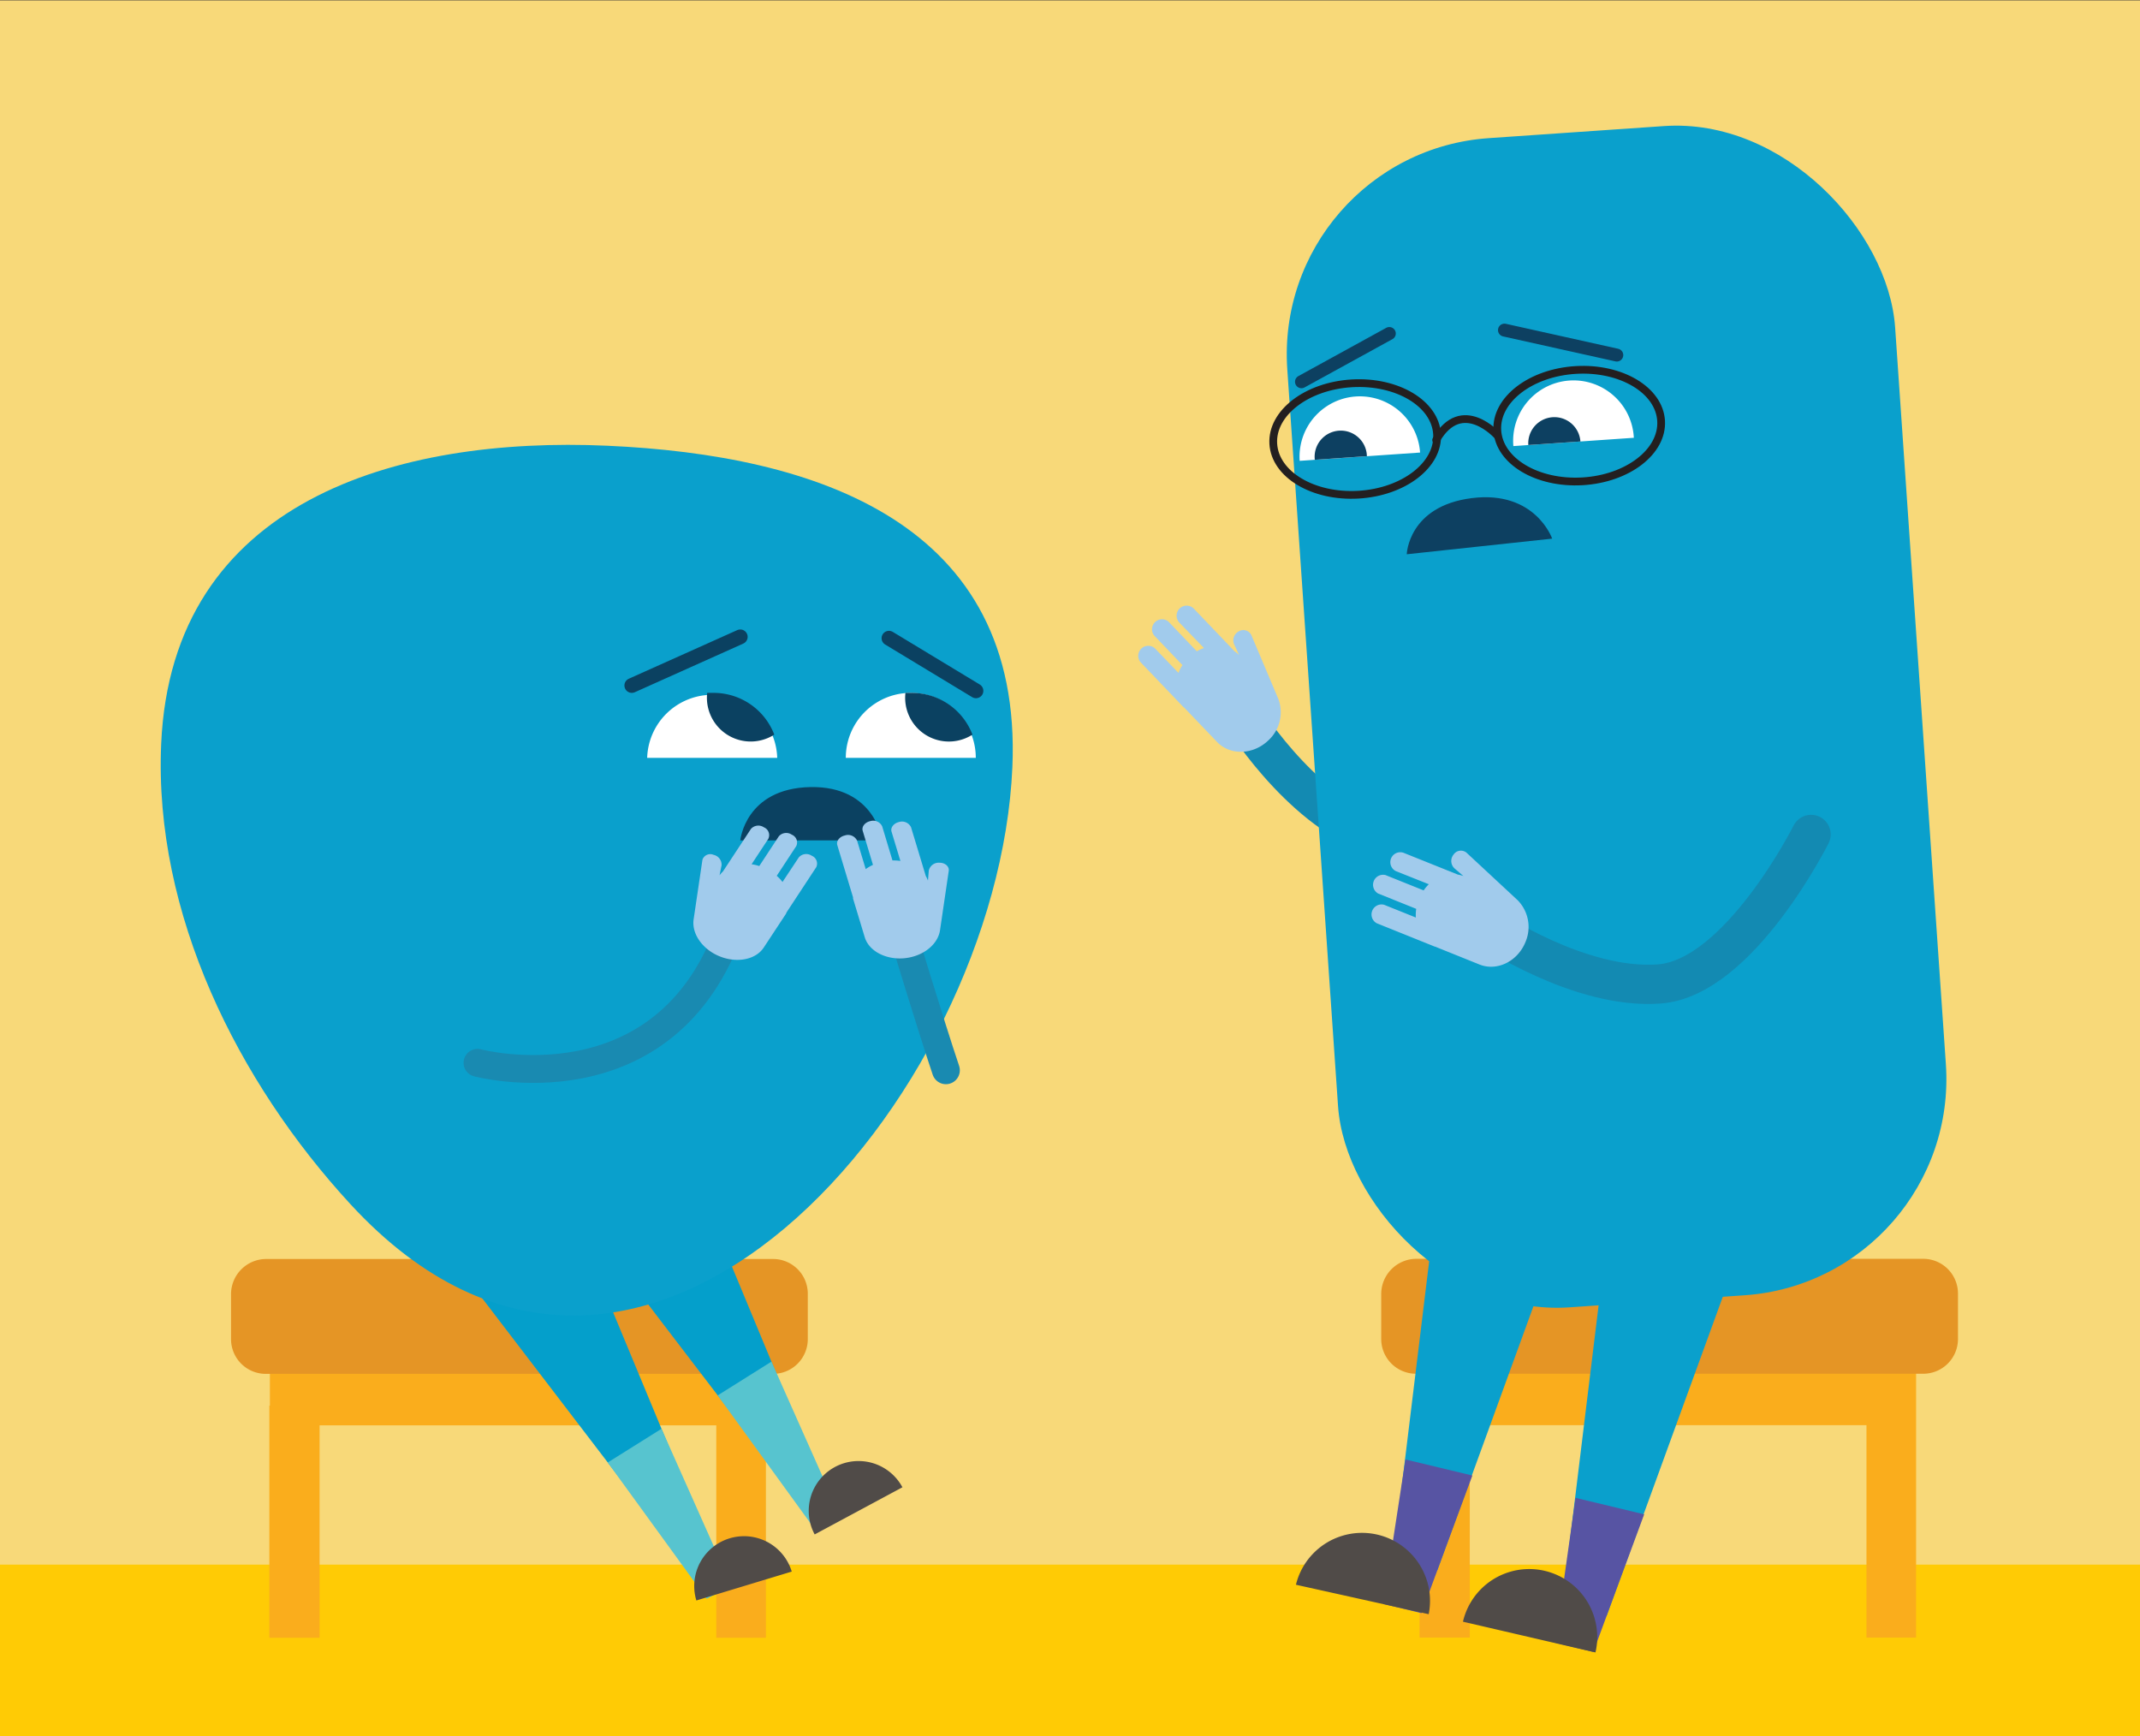 <svg id="Layer_1" data-name="Layer 1" xmlns="http://www.w3.org/2000/svg" viewBox="0 0 348 282.35"><rect x="0" y="0" width="348" height="282.35" fill="#333333" stroke="none"/><defs><style>.cls-1{fill:#f8d979;}.cls-2{fill:#ffcb05;}.cls-3{fill:#faad1c;}.cls-4{fill:#e59525;}.cls-11,.cls-17,.cls-18,.cls-5,.cls-9{fill:none;stroke-linecap:round;stroke-miterlimit:10;}.cls-5{stroke:#138ab2;stroke-width:6.38px;}.cls-6{fill:#a1cbec;}.cls-7{fill:#0aa0cc;}.cls-8{fill:#fff;}.cls-9{stroke:#0d4061;stroke-width:2.1px;}.cls-10{fill:#0d4061;}.cls-11{stroke:#231f20;stroke-width:1.26px;}.cls-12{fill:#5754a3;}.cls-13{fill:#504b48;}.cls-14{fill:#049fcb;}.cls-15{fill:#57c4cf;}.cls-16{fill:#0b4161;}.cls-17{stroke:#0b4161;stroke-width:2.4px;}.cls-18{stroke:#198ab1;stroke-width:4.53px;}</style></defs><polyline class="cls-1" points="0 282.35 0 0.06 348 0.06 348 282.35"/><polyline class="cls-2" points="348 282.45 0 282.45 0 254.43 348 254.43"/><polyline class="cls-3" points="124.55 266.32 116.48 266.32 116.48 231.78 51.97 231.78 51.97 266.32 43.8 266.32 43.8 228.57 43.89 228.57 43.89 221.18 124.55 221.18 124.55 228.67"/><path class="cls-4" d="M43.21,204.73h82.51a5.65,5.65,0,0,1,5.64,5.65v7.39a5.65,5.65,0,0,1-5.64,5.64H43.21a5.65,5.65,0,0,1-5.64-5.64v-7.3A5.73,5.73,0,0,1,43.21,204.73Z"/><polyline class="cls-3" points="311.59 266.29 303.52 266.29 303.52 231.75 239.01 231.75 239.01 266.29 230.84 266.29 230.84 228.54 230.93 228.54 230.93 221.15 311.59 221.15 311.59 228.64"/><path class="cls-4" d="M230.25,204.7h82.51a5.65,5.65,0,0,1,5.64,5.65v7.39a5.65,5.65,0,0,1-5.64,5.65H230.25a5.65,5.65,0,0,1-5.64-5.65v-7.3A5.73,5.73,0,0,1,230.25,204.7Z"/><path class="cls-5" d="M257.42,134.33s-21.9,5.72-34.15,1.35-21.58-19.79-21.58-19.79"/><path class="cls-6" d="M207.9,113.71a6.2,6.2,0,0,1-1.66,6.7c-2.46,2.36-6.21,2.46-8.33.24l-5.23-5.47a1.13,1.13,0,0,1-.1-.13l-.07,0-7.06-7.39a1.63,1.63,0,0,1,2.35-2.24l3.84,4a6.3,6.3,0,0,1,.64-1.27l-4.61-4.83a1.63,1.63,0,0,1,2.34-2.24l4.61,4.83a6.38,6.38,0,0,1,1.16-.53l-4-4.14A1.63,1.63,0,0,1,194.16,99l6.6,6.91a5.1,5.1,0,0,1,.73.59l-.81-1.75a1.66,1.66,0,0,1,.79-2.1h0a1.45,1.45,0,0,1,2,.58"/><rect class="cls-7" x="213.33" y="21.26" width="99.08" height="190.58" rx="35.26" transform="translate(533.14 214.76) rotate(176.06)"/><path class="cls-8" d="M265.69,71.19a9.82,9.82,0,1,0-19.59,1.35"/><path class="cls-8" d="M230.93,73.59a9.81,9.81,0,1,0-19.58,1.35"/><line class="cls-9" x1="262.92" y1="57.74" x2="244.65" y2="53.68"/><line class="cls-9" x1="211.64" y1="62.08" x2="225.93" y2="54.23"/><path class="cls-10" d="M257,71.79a4.24,4.24,0,1,0-8.47.58"/><path class="cls-10" d="M222.28,74.18a4.25,4.25,0,1,0-8.47.59"/><ellipse class="cls-11" cx="256.81" cy="69.2" rx="13.34" ry="9.07" transform="translate(-3.59 15.05) rotate(-3.33)"/><ellipse class="cls-11" cx="220.38" cy="71.37" rx="13.34" ry="9.07" transform="translate(-3.78 12.94) rotate(-3.33)"/><path class="cls-11" d="M243.54,70.87s-5.8-6.56-10,.68"/><polyline class="cls-7" points="282.42 204.66 261.24 262.82 254 261.09 260.61 206.94"/><polyline class="cls-7" points="252.44 203.97 233.72 255.38 226.49 253.65 233.09 199.5"/><path class="cls-10" d="M252.41,87.59S249.68,79.7,239.34,81s-10.58,9.13-10.58,9.13Z"/><path class="cls-5" d="M294.51,135.69S282.84,159,269.87,160s-27.82-9.1-27.82-9.1"/><path class="cls-6" d="M246.8,146.39a6.21,6.21,0,0,1,1.27,6.79c-1.27,3.16-4.64,4.81-7.49,3.66l-7-2.82-.14-.07-.08,0-9.49-3.82a1.63,1.63,0,0,1,1.21-3l5.16,2.07a6.72,6.72,0,0,1,.06-1.41l-6.19-2.49a1.63,1.63,0,0,1,1.2-3l6.2,2.49a6.42,6.42,0,0,1,.84-1L227,141.66a1.62,1.62,0,0,1,1.2-3l8.87,3.56a4.89,4.89,0,0,1,.91.24l-1.47-1.26a1.65,1.65,0,0,1-.14-2.23h0a1.44,1.44,0,0,1,2.09-.33"/><polygon class="cls-12" points="252.88 267.13 259.1 268.62 267.37 246.25 256.21 243.57 252.88 267.13"/><path class="cls-13" d="M237.9,263.71a11.06,11.06,0,1,1,21.55,5"/><polygon class="cls-12" points="224.94 260.82 231.16 262.32 239.43 239.94 228.55 237.33 224.94 260.82"/><path class="cls-13" d="M210.74,257.7a11.06,11.06,0,0,1,21.59,4.79"/><polyline class="cls-14" points="96.32 205.25 115.83 252.22 111.59 254.5 74.73 206.3"/><polygon class="cls-15" points="114.92 259.98 118.92 257.83 107.57 232.34 98.83 237.82 114.92 259.98"/><path class="cls-13" d="M128.75,255.56a8.1,8.1,0,0,0-15.51,4.7"/><polyline class="cls-14" points="114.2 194.34 133.71 241.31 129.47 243.59 92.61 195.38"/><polygon class="cls-15" points="132.79 249.07 136.8 246.92 125.45 221.42 116.71 226.91 132.79 249.07"/><path class="cls-13" d="M146.75,241.85a8.1,8.1,0,0,0-14.27,7.67"/><path class="cls-7" d="M26.21,121C25,148.57,38.67,175.93,57,195.83c47.26,51.29,105.31-17.32,107.63-71.1C166.34,85,132.75,74,98.72,72.48S27.92,81.35,26.21,121Z"/><path class="cls-16" d="M143.48,136.66s-1.15-8.88-11.71-8.67-11.39,8.67-11.39,8.67Z"/><path class="cls-8" d="M158.68,123.24a10.57,10.57,0,0,0-21.14,0"/><path class="cls-8" d="M126.39,123.24a10.58,10.58,0,0,0-21.15,0"/><line class="cls-17" x1="158.71" y1="112.34" x2="144.56" y2="103.78"/><line class="cls-17" x1="102.74" y1="111.47" x2="120.38" y2="103.56"/><path class="cls-16" d="M116,112.67c-.35,0-.69,0-1,0a7.12,7.12,0,0,0,10.91,6.79A10.56,10.56,0,0,0,116,112.67Z"/><path class="cls-16" d="M148.24,112.67c-.34,0-.69,0-1,0a7.11,7.11,0,0,0,10.9,6.79A10.56,10.56,0,0,0,148.24,112.67Z"/><path class="cls-18" d="M77.65,172.83s30.67,8.19,41.18-22.3"/><path class="cls-6" d="M112.79,149.53c-.28,2,1,4.23,3.33,5.55,3,1.67,6.62,1.22,8.08-1l3.61-5.48.06-.12,0-.06,4.87-7.41a1.37,1.37,0,0,0-.73-1.85,1.61,1.61,0,0,0-2.11.26l-2.65,4a6.8,6.8,0,0,0-.94-1l3.18-4.84a1.37,1.37,0,0,0-.73-1.85,1.61,1.61,0,0,0-2.11.26l-3.18,4.84a6.86,6.86,0,0,0-1.25-.29l2.73-4.15a1.38,1.38,0,0,0-.73-1.86,1.61,1.61,0,0,0-2.11.27l-4.55,6.92a4.13,4.13,0,0,0-.55.62l.33-1.63a1.64,1.64,0,0,0-1.3-1.7h0a1.34,1.34,0,0,0-1.81.79"/><path class="cls-18" d="M146.34,150.17s5,16.51,7.48,23.87"/><path class="cls-6" d="M152.86,151.29c-.31,2-2.16,3.77-4.78,4.37-3.33.75-6.69-.71-7.46-3.26l-1.9-6.28,0-.14,0-.06-2.56-8.49c-.2-.66.35-1.37,1.22-1.57a1.62,1.62,0,0,1,2,.85l1.4,4.62a6.77,6.77,0,0,1,1.18-.69l-1.67-5.54c-.2-.66.35-1.37,1.22-1.57a1.62,1.62,0,0,1,1.95.85l1.67,5.54a7.84,7.84,0,0,1,1.29.08l-1.44-4.76c-.2-.66.35-1.37,1.22-1.57a1.63,1.63,0,0,1,1.95.85l2.4,7.93a4.26,4.26,0,0,1,.35.75l.14-1.65a1.66,1.66,0,0,1,1.74-1.26h0c.89,0,1.57.58,1.51,1.27"/></svg>
